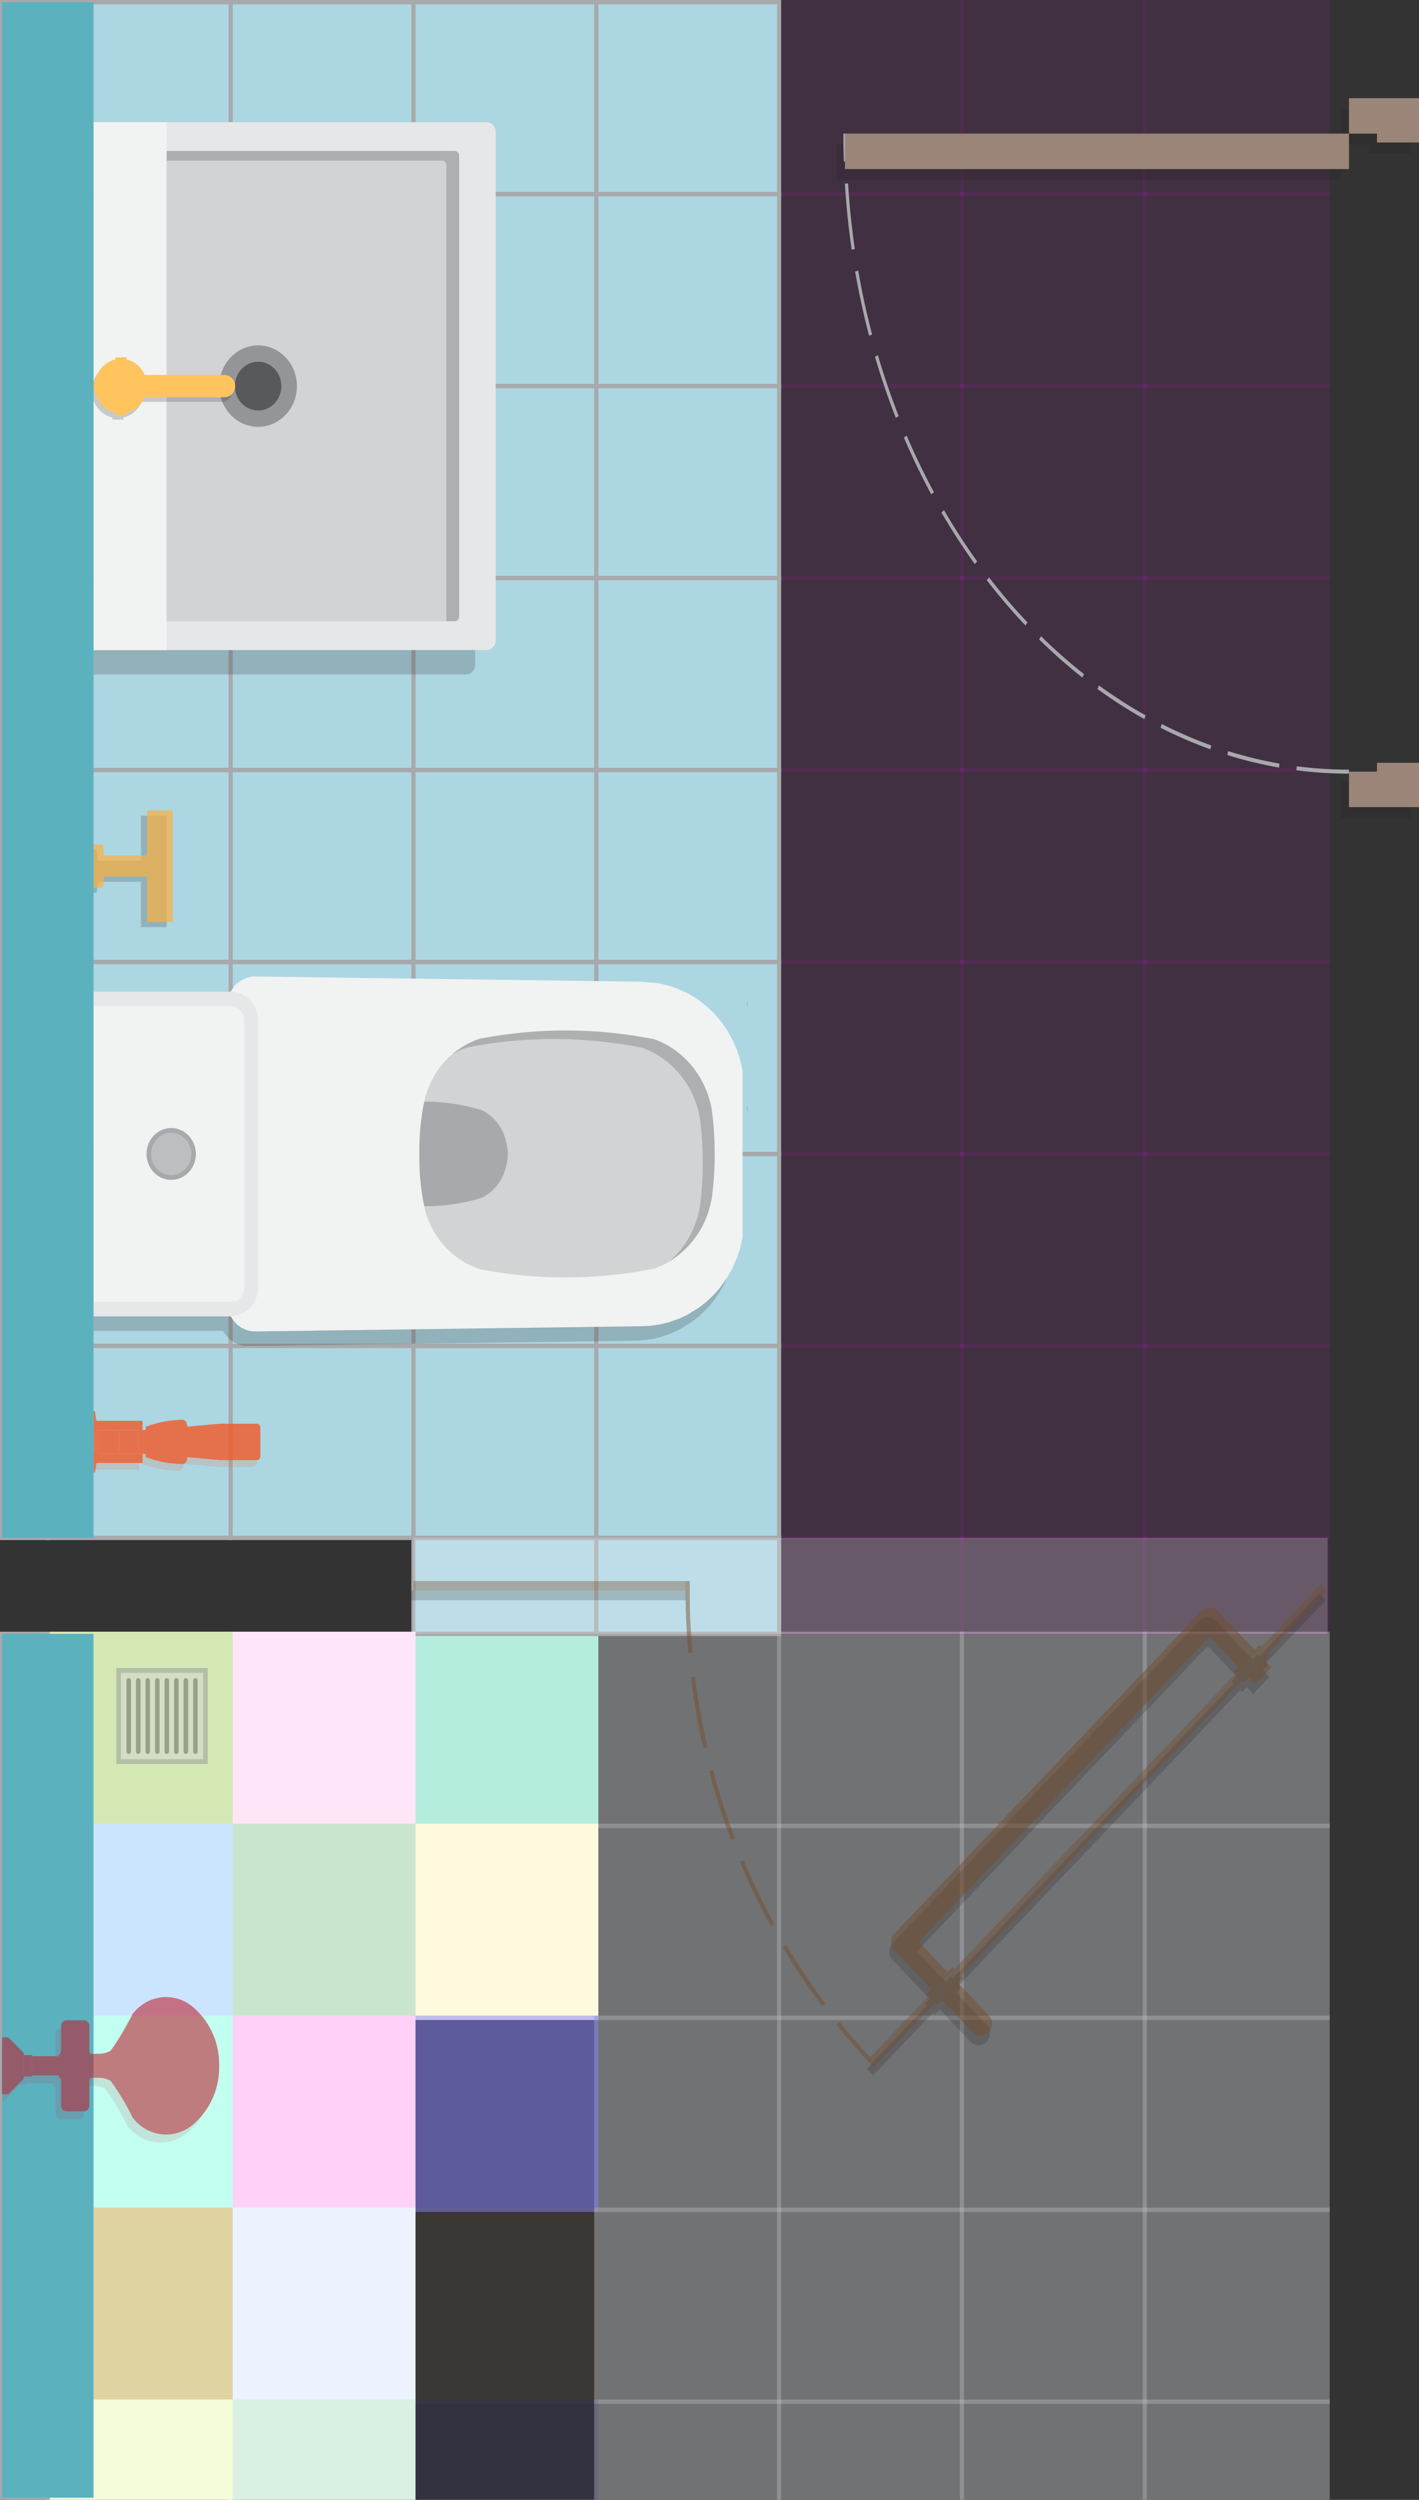 <?xml version="1.0" encoding="UTF-8"?>
<svg xmlns="http://www.w3.org/2000/svg" viewBox="0 0 1788.01 3148.19">
  <rect x="0" y="0" width="1788.01" height="3148.19" fill="#333333" stroke="none"/>
  <defs>
    <style>
      .cls-1 {
        fill: #c9e5ce;
      }

      .cls-2 {
        opacity: .81;
      }

      .cls-3 {
        fill: #fff;
      }

      .cls-4 {
        fill: #a7a9ac;
      }

      .cls-5 {
        fill: #f15a29;
      }

      .cls-6 {
        opacity: .51;
      }

      .cls-7 {
        opacity: .5;
      }

      .cls-8 {
        fill: #939598;
      }

      .cls-9 {
        fill: #b4eddd;
      }

      .cls-10 {
        opacity: .06;
      }

      .cls-11 {
        fill: #9b8579;
      }

      .cls-12, .cls-13 {
        fill: #be1e2d;
      }

      .cls-14 {
        fill: #ffd1f9;
      }

      .cls-15 {
        opacity: .47;
      }

      .cls-16, .cls-17, .cls-13 {
        opacity: .2;
      }

      .cls-18 {
        opacity: .07;
      }

      .cls-19 {
        opacity: .8;
      }

      .cls-20 {
        fill: #754c29;
      }

      .cls-21 {
        fill: #fff9dd;
      }

      .cls-22 {
        opacity: .54;
      }

      .cls-23 {
        fill: #a97c50;
      }

      .cls-24 {
        opacity: .58;
      }

      .cls-25 {
        fill: #5cb1bf;
      }

      .cls-26 {
        fill: #ffe5f8;
      }

      .cls-27 {
        fill: #2e3192;
      }

      .cls-28 {
        fill: #cce5ff;
      }

      .cls-29 {
        fill: #dfd3a1;
      }

      .cls-30 {
        opacity: .15;
      }

      .cls-31 {
        fill: #c2fff1;
      }

      .cls-32 {
        fill: #d4e8b4;
      }

      .cls-33 {
        fill: #f1f2f2;
      }

      .cls-34 {
        fill: #fbb040;
      }

      .cls-17, .cls-35 {
        fill: #231f20;
      }

      .cls-36 {
        fill: #d8f1e2;
      }

      .cls-37 {
        fill: #acd6e2;
      }

      .cls-38 {
        opacity: .1;
      }

      .cls-39 {
        fill: #ffc45e;
      }

      .cls-40 {
        fill: #f0f;
      }

      .cls-41 {
        fill: #d1d3d4;
      }

      .cls-42 {
        fill: #e6e7e8;
      }

      .cls-43 {
        fill: #f4fcd9;
      }

      .cls-44 {
        fill: #8681ff;
      }

      .cls-45 {
        fill: #bcbec0;
      }

      .cls-46 {
        fill: #ecf3ff;
      }

      .cls-47 {
        opacity: .71;
      }

      .cls-48 {
        fill: #58595b;
      }
    </style>
  </defs>
  <g id="Layer_2" data-name="Layer 2">
    <g>
      <g class="cls-18">
        <rect class="cls-40" x="1442.45" y="2.75" width="230.37" height="241.75"/>
        <path class="cls-40" d="m1675.44,247.24h-235.61V0h235.61v247.24Zm-230.37-5.5h225.13s0-236.25,0-236.25h-225.13s0,236.25,0,236.25Z"/>
      </g>
      <g class="cls-18">
        <rect class="cls-40" x="1442.45" y="244.49" width="230.37" height="241.75"/>
        <path class="cls-40" d="m1675.44,488.99h-235.61v-247.24h235.61v247.24Zm-230.37-5.5h225.13s0-236.25,0-236.25h-225.13s0,236.25,0,236.25Z"/>
      </g>
      <g class="cls-18">
        <rect class="cls-40" x="1442.45" y="486.24" width="230.37" height="241.75"/>
        <path class="cls-40" d="m1675.44,730.73h-235.61v-247.24h235.61v247.24Zm-230.37-5.5h225.13s0-236.25,0-236.25h-225.13s0,236.25,0,236.25Z"/>
      </g>
      <g class="cls-18">
        <rect class="cls-40" x="1442.45" y="727.98" width="230.37" height="241.75"/>
        <path class="cls-40" d="m1675.44,972.48h-235.61v-247.24h235.61v247.24Zm-230.37-5.5h225.13s0-236.25,0-236.25h-225.13s0,236.25,0,236.25Z"/>
      </g>
      <g class="cls-18">
        <rect class="cls-40" x="1442.45" y="969.73" width="230.37" height="241.74"/>
        <path class="cls-40" d="m1675.44,1214.22h-235.61v-247.24h235.61v247.24Zm-230.37-5.5h225.13s0-236.25,0-236.25h-225.13s0,236.25,0,236.25Z"/>
      </g>
      <g class="cls-18">
        <rect class="cls-40" x="1442.45" y="1211.47" width="230.37" height="241.75"/>
        <path class="cls-40" d="m1675.44,1455.97h-235.61v-247.24h235.61v247.24Zm-230.37-5.5h225.13s0-236.25,0-236.25h-225.13s0,236.25,0,236.25Z"/>
      </g>
      <g class="cls-18">
        <rect class="cls-40" x="1442.45" y="1453.22" width="230.37" height="241.74"/>
        <path class="cls-40" d="m1675.44,1697.71h-235.61v-247.24h235.61v247.24Zm-230.37-5.5h225.13s0-236.25,0-236.25h-225.13s0,236.25,0,236.25Z"/>
      </g>
      <g class="cls-18">
        <rect class="cls-40" x="1442.45" y="1694.96" width="230.37" height="241.75"/>
        <path class="cls-40" d="m1675.44,1939.46h-235.61v-247.24h235.61v247.24Zm-230.37-5.5h225.13s0-236.25,0-236.25h-225.13s0,236.25,0,236.25Z"/>
      </g>
      <g class="cls-18">
        <rect class="cls-40" x="1212.07" y="2.75" width="230.37" height="241.75"/>
        <path class="cls-40" d="m1445.07,247.24h-235.61V0h235.61v247.24Zm-230.37-5.5h225.13s0-236.25,0-236.25h-225.13s0,236.25,0,236.25Z"/>
      </g>
      <g class="cls-18">
        <rect class="cls-40" x="981.7" y="2.75" width="230.37" height="241.75"/>
        <path class="cls-40" d="m1214.69,247.24h-235.61V0h235.61v247.24Zm-230.37-5.5h225.13s0-236.25,0-236.25h-225.13s0,236.25,0,236.25Z"/>
      </g>
      <g>
        <rect class="cls-37" x="751.33" y="2.75" width="230.37" height="241.75"/>
        <path class="cls-4" d="m984.32,247.24h-235.61V0h235.61v247.24Zm-230.37-5.5h225.13s0-236.25,0-236.25h-225.13s0,236.25,0,236.25Z"/>
      </g>
      <g>
        <rect class="cls-37" x="520.96" y="2.75" width="230.37" height="241.75"/>
        <path class="cls-4" d="m753.95,247.24h-235.61V0h235.61v247.24Zm-230.37-5.5h225.13s0-236.25,0-236.25h-225.13s0,236.25,0,236.25Z"/>
      </g>
      <g>
        <rect class="cls-37" x="290.59" y="2.75" width="230.37" height="241.75"/>
        <path class="cls-4" d="m523.58,247.24h-235.61V0h235.61v247.24Zm-230.37-5.5h225.13s0-236.25,0-236.25h-225.13s0,236.25,0,236.25Z"/>
      </g>
      <g>
        <rect class="cls-37" x="60.21" y="2.75" width="230.37" height="241.75"/>
        <path class="cls-4" d="m293.21,247.24H57.59V0h235.61v247.24Zm-230.37-5.5h225.13s0-236.25,0-236.25H62.83s0,236.25,0,236.25Z"/>
      </g>
      <g>
        <rect class="cls-37" x="2.62" y="2.75" width="57.59" height="241.75"/>
        <path class="cls-4" d="m62.83,247.24H0V0h62.83v247.24Zm-57.59-5.5h52.35s0-236.25,0-236.25H5.24s0,236.25,0,236.25Z"/>
      </g>
      <g class="cls-18">
        <rect class="cls-40" x="1212.07" y="244.49" width="230.37" height="241.75"/>
        <path class="cls-40" d="m1445.07,488.99h-235.61v-247.24h235.61v247.24Zm-230.37-5.5h225.13s0-236.25,0-236.25h-225.13s0,236.25,0,236.25Z"/>
      </g>
      <g class="cls-18">
        <rect class="cls-40" x="981.7" y="244.49" width="230.37" height="241.75"/>
        <path class="cls-40" d="m1214.69,488.99h-235.61v-247.24h235.61v247.24Zm-230.37-5.5h225.13s0-236.25,0-236.25h-225.13s0,236.25,0,236.25Z"/>
      </g>
      <g>
        <rect class="cls-37" x="751.33" y="244.49" width="230.37" height="241.75"/>
        <path class="cls-4" d="m984.32,488.99h-235.61v-247.24h235.61v247.24Zm-230.37-5.5h225.13s0-236.25,0-236.25h-225.13s0,236.25,0,236.25Z"/>
      </g>
      <g>
        <rect class="cls-37" x="520.96" y="244.49" width="230.37" height="241.75"/>
        <path class="cls-4" d="m753.95,488.99h-235.61v-247.24h235.61v247.24Zm-230.37-5.5h225.13s0-236.25,0-236.25h-225.13s0,236.25,0,236.25Z"/>
      </g>
      <g>
        <rect class="cls-37" x="290.59" y="244.49" width="230.37" height="241.75"/>
        <path class="cls-4" d="m523.58,488.99h-235.61v-247.24h235.61v247.24Zm-230.37-5.5h225.13s0-236.25,0-236.25h-225.13s0,236.25,0,236.25Z"/>
      </g>
      <g>
        <rect class="cls-37" x="60.21" y="244.49" width="230.37" height="241.75"/>
        <path class="cls-4" d="m293.21,488.99H57.59v-247.24h235.61v247.24Zm-230.37-5.5h225.13s0-236.25,0-236.25H62.83s0,236.25,0,236.25Z"/>
      </g>
      <g>
        <rect class="cls-37" x="2.62" y="244.49" width="57.59" height="241.75"/>
        <path class="cls-4" d="m62.83,488.99H0v-247.24h62.83v247.24Zm-57.59-5.5h52.35s0-236.25,0-236.25H5.24s0,236.25,0,236.25Z"/>
      </g>
      <g class="cls-18">
        <rect class="cls-40" x="1212.07" y="486.24" width="230.37" height="241.75"/>
        <path class="cls-40" d="m1445.07,730.73h-235.61v-247.24h235.61v247.24Zm-230.37-5.5h225.13s0-236.25,0-236.25h-225.13s0,236.25,0,236.25Z"/>
      </g>
      <g class="cls-18">
        <rect class="cls-40" x="981.7" y="486.24" width="230.37" height="241.75"/>
        <path class="cls-40" d="m1214.69,730.73h-235.61v-247.24h235.61v247.24Zm-230.37-5.5h225.13s0-236.25,0-236.25h-225.13s0,236.25,0,236.25Z"/>
      </g>
      <g>
        <rect class="cls-37" x="751.33" y="486.24" width="230.37" height="241.75"/>
        <path class="cls-4" d="m984.32,730.73h-235.61v-247.24h235.61v247.24Zm-230.37-5.5h225.13s0-236.25,0-236.25h-225.13s0,236.25,0,236.25Z"/>
      </g>
      <g>
        <rect class="cls-37" x="520.96" y="486.24" width="230.37" height="241.75"/>
        <path class="cls-4" d="m753.95,730.73h-235.61v-247.24h235.61v247.24Zm-230.37-5.5h225.13s0-236.25,0-236.25h-225.13s0,236.25,0,236.25Z"/>
      </g>
      <g>
        <rect class="cls-37" x="290.59" y="486.24" width="230.37" height="241.75"/>
        <path class="cls-4" d="m523.58,730.73h-235.61v-247.24h235.61v247.24Zm-230.37-5.5h225.13s0-236.25,0-236.25h-225.13s0,236.25,0,236.25Z"/>
      </g>
      <g>
        <rect class="cls-37" x="60.21" y="486.24" width="230.37" height="241.75"/>
        <path class="cls-4" d="m293.21,730.73H57.59v-247.24h235.61v247.24Zm-230.37-5.5h225.13s0-236.25,0-236.25H62.83s0,236.25,0,236.25Z"/>
      </g>
      <g>
        <rect class="cls-37" x="2.62" y="486.24" width="57.59" height="241.75"/>
        <path class="cls-4" d="m62.83,730.73H0v-247.24h62.83v247.24Zm-57.59-5.5h52.35s0-236.25,0-236.25H5.24s0,236.25,0,236.25Z"/>
      </g>
      <g class="cls-18">
        <rect class="cls-40" x="1212.07" y="727.98" width="230.37" height="241.75"/>
        <path class="cls-40" d="m1445.07,972.48h-235.61v-247.24h235.61v247.24Zm-230.37-5.5h225.13s0-236.25,0-236.25h-225.13s0,236.25,0,236.25Z"/>
      </g>
      <g class="cls-18">
        <rect class="cls-40" x="981.7" y="727.98" width="230.37" height="241.75"/>
        <path class="cls-40" d="m1214.69,972.48h-235.61v-247.24h235.61v247.24Zm-230.37-5.5h225.13s0-236.25,0-236.25h-225.13s0,236.25,0,236.25Z"/>
      </g>
      <g>
        <rect class="cls-37" x="751.33" y="727.98" width="230.37" height="241.75"/>
        <path class="cls-4" d="m984.32,972.48h-235.61v-247.24h235.61v247.24Zm-230.37-5.5h225.13s0-236.25,0-236.25h-225.13s0,236.25,0,236.25Z"/>
      </g>
      <g>
        <rect class="cls-37" x="520.96" y="727.98" width="230.37" height="241.75"/>
        <path class="cls-4" d="m753.95,972.48h-235.61v-247.24h235.61v247.24Zm-230.37-5.5h225.13s0-236.25,0-236.25h-225.13s0,236.25,0,236.25Z"/>
      </g>
      <g>
        <rect class="cls-37" x="290.59" y="727.98" width="230.37" height="241.75"/>
        <path class="cls-4" d="m523.58,972.48h-235.61v-247.24h235.61v247.24Zm-230.37-5.5h225.13s0-236.25,0-236.25h-225.13s0,236.25,0,236.25Z"/>
      </g>
      <g>
        <rect class="cls-37" x="60.21" y="727.98" width="230.37" height="241.75"/>
        <path class="cls-4" d="m293.21,972.48H57.59v-247.24h235.61v247.24Zm-230.37-5.5h225.13s0-236.25,0-236.25H62.83s0,236.25,0,236.25Z"/>
      </g>
      <g>
        <rect class="cls-37" x="2.62" y="727.98" width="57.59" height="241.75"/>
        <path class="cls-4" d="m62.83,972.48H0v-247.24h62.83v247.24Zm-57.59-5.5h52.35s0-236.25,0-236.25H5.24s0,236.25,0,236.25Z"/>
      </g>
      <g class="cls-18">
        <rect class="cls-40" x="1212.07" y="969.73" width="230.37" height="241.74"/>
        <path class="cls-40" d="m1445.07,1214.22h-235.61v-247.24h235.61v247.24Zm-230.37-5.5h225.13s0-236.25,0-236.25h-225.13s0,236.25,0,236.25Z"/>
      </g>
      <g class="cls-18">
        <rect class="cls-40" x="981.7" y="969.73" width="230.37" height="241.74"/>
        <path class="cls-40" d="m1214.69,1214.22h-235.61v-247.24h235.61v247.24Zm-230.37-5.5h225.13s0-236.25,0-236.25h-225.13s0,236.25,0,236.25Z"/>
      </g>
      <g>
        <rect class="cls-37" x="751.33" y="969.73" width="230.37" height="241.74"/>
        <path class="cls-4" d="m984.32,1214.22h-235.61v-247.24h235.61v247.24Zm-230.37-5.5h225.13s0-236.25,0-236.25h-225.13s0,236.25,0,236.25Z"/>
      </g>
      <g>
        <rect class="cls-37" x="520.96" y="969.73" width="230.37" height="241.74"/>
        <path class="cls-4" d="m753.95,1214.22h-235.61v-247.24h235.61v247.24Zm-230.37-5.5h225.13s0-236.25,0-236.25h-225.13s0,236.25,0,236.25Z"/>
      </g>
      <g>
        <rect class="cls-37" x="290.59" y="969.73" width="230.37" height="241.74"/>
        <path class="cls-4" d="m523.58,1214.22h-235.61v-247.24h235.61v247.24Zm-230.37-5.5h225.13s0-236.25,0-236.25h-225.13s0,236.25,0,236.25Z"/>
      </g>
      <g>
        <rect class="cls-37" x="60.21" y="969.73" width="230.37" height="241.74"/>
        <path class="cls-4" d="m293.21,1214.22H57.59v-247.24h235.61v247.24Zm-230.37-5.5h225.13s0-236.25,0-236.25H62.83s0,236.25,0,236.25Z"/>
      </g>
      <g>
        <rect class="cls-37" x="2.62" y="969.73" width="57.59" height="241.74"/>
        <path class="cls-4" d="m62.83,1214.22H0v-247.24h62.83v247.24Zm-57.59-5.5h52.35s0-236.25,0-236.25H5.24s0,236.25,0,236.25Z"/>
      </g>
      <g class="cls-18">
        <rect class="cls-40" x="1212.07" y="1211.47" width="230.37" height="241.75"/>
        <path class="cls-40" d="m1445.07,1455.97h-235.61v-247.24h235.61v247.24Zm-230.37-5.5h225.13s0-236.25,0-236.25h-225.13s0,236.25,0,236.25Z"/>
      </g>
      <g class="cls-18">
        <rect class="cls-40" x="981.7" y="1211.47" width="230.37" height="241.75"/>
        <path class="cls-40" d="m1214.69,1455.97h-235.61v-247.24h235.61v247.24Zm-230.37-5.5h225.13s0-236.25,0-236.25h-225.13s0,236.25,0,236.25Z"/>
      </g>
      <g>
        <rect class="cls-37" x="751.33" y="1211.47" width="230.37" height="241.75"/>
        <path class="cls-4" d="m984.32,1455.97h-235.61v-247.24h235.61v247.24Zm-230.37-5.5h225.13s0-236.25,0-236.25h-225.13s0,236.25,0,236.25Z"/>
      </g>
      <g>
        <rect class="cls-37" x="520.96" y="1211.47" width="230.37" height="241.75"/>
        <path class="cls-4" d="m753.95,1455.97h-235.61v-247.24h235.61v247.24Zm-230.37-5.5h225.13s0-236.25,0-236.25h-225.13s0,236.25,0,236.25Z"/>
      </g>
      <g>
        <rect class="cls-37" x="290.59" y="1211.47" width="230.37" height="241.75"/>
        <path class="cls-4" d="m523.58,1455.97h-235.61v-247.24h235.61v247.24Zm-230.37-5.5h225.13s0-236.25,0-236.25h-225.13s0,236.25,0,236.25Z"/>
      </g>
      <g>
        <rect class="cls-37" x="60.21" y="1211.47" width="230.37" height="241.75"/>
        <path class="cls-4" d="m293.21,1455.97H57.59v-247.24h235.61v247.24Zm-230.37-5.5h225.13s0-236.25,0-236.25H62.83s0,236.25,0,236.25Z"/>
      </g>
      <g>
        <rect class="cls-37" x="2.62" y="1211.47" width="57.59" height="241.75"/>
        <path class="cls-4" d="m62.83,1455.97H0v-247.24h62.83v247.24Zm-57.59-5.5h52.35s0-236.25,0-236.25H5.24s0,236.25,0,236.25Z"/>
      </g>
      <g class="cls-18">
        <rect class="cls-40" x="1212.07" y="1453.22" width="230.37" height="241.74"/>
        <path class="cls-40" d="m1445.07,1697.71h-235.61v-247.24h235.61v247.24Zm-230.37-5.5h225.13s0-236.25,0-236.25h-225.13s0,236.25,0,236.25Z"/>
      </g>
      <g class="cls-18">
        <rect class="cls-40" x="981.7" y="1453.22" width="230.37" height="241.74"/>
        <path class="cls-40" d="m1214.69,1697.71h-235.61v-247.24h235.61v247.24Zm-230.37-5.5h225.13s0-236.25,0-236.25h-225.13s0,236.25,0,236.25Z"/>
      </g>
      <g>
        <rect class="cls-37" x="751.33" y="1453.22" width="230.37" height="241.74"/>
        <path class="cls-4" d="m984.32,1697.71h-235.61v-247.24h235.61v247.24Zm-230.37-5.5h225.13s0-236.25,0-236.25h-225.13s0,236.25,0,236.25Z"/>
      </g>
      <g>
        <rect class="cls-37" x="520.96" y="1453.22" width="230.37" height="241.74"/>
        <path class="cls-4" d="m753.95,1697.71h-235.61v-247.24h235.61v247.24Zm-230.37-5.5h225.13s0-236.25,0-236.25h-225.13s0,236.25,0,236.25Z"/>
      </g>
      <g>
        <rect class="cls-37" x="290.59" y="1453.22" width="230.37" height="241.74"/>
        <path class="cls-4" d="m523.58,1697.71h-235.61v-247.24h235.61v247.24Zm-230.37-5.5h225.13s0-236.25,0-236.25h-225.13s0,236.25,0,236.25Z"/>
      </g>
      <g>
        <rect class="cls-37" x="60.21" y="1453.22" width="230.37" height="241.74"/>
        <path class="cls-4" d="m293.21,1697.71H57.59v-247.24h235.61v247.24Zm-230.37-5.5h225.13s0-236.25,0-236.25H62.83s0,236.25,0,236.25Z"/>
      </g>
      <g>
        <rect class="cls-37" x="2.62" y="1453.22" width="57.59" height="241.74"/>
        <path class="cls-4" d="m62.83,1697.71H0v-247.24h62.83v247.24Zm-57.59-5.5h52.35s0-236.25,0-236.25H5.24s0,236.25,0,236.25Z"/>
      </g>
      <g class="cls-18">
        <rect class="cls-40" x="1212.07" y="1694.96" width="230.37" height="241.75"/>
        <path class="cls-40" d="m1445.07,1939.46h-235.61v-247.24h235.61v247.24Zm-230.37-5.5h225.13s0-236.25,0-236.25h-225.13s0,236.25,0,236.25Z"/>
      </g>
      <g class="cls-18">
        <rect class="cls-40" x="981.7" y="1694.96" width="230.37" height="241.75"/>
        <path class="cls-40" d="m1214.69,1939.46h-235.61v-247.24h235.61v247.24Zm-230.37-5.5h225.13s0-236.25,0-236.25h-225.13s0,236.25,0,236.25Z"/>
      </g>
      <g>
        <rect class="cls-37" x="751.33" y="1694.96" width="230.37" height="241.75"/>
        <path class="cls-4" d="m984.32,1939.46h-235.61v-247.24h235.61v247.24Zm-230.37-5.5h225.13s0-236.25,0-236.25h-225.13s0,236.25,0,236.25Z"/>
      </g>
      <g>
        <rect class="cls-37" x="520.96" y="1694.96" width="230.37" height="241.75"/>
        <path class="cls-4" d="m753.95,1939.46h-235.61v-247.24h235.61v247.24Zm-230.37-5.5h225.13s0-236.25,0-236.25h-225.13s0,236.25,0,236.25Z"/>
      </g>
      <g>
        <rect class="cls-37" x="290.59" y="1694.96" width="230.37" height="241.75"/>
        <path class="cls-4" d="m523.58,1939.46h-235.61v-247.24h235.61v247.24Zm-230.37-5.5h225.13s0-236.25,0-236.25h-225.13s0,236.25,0,236.25Z"/>
      </g>
      <g>
        <rect class="cls-37" x="60.21" y="1694.96" width="230.37" height="241.75"/>
        <path class="cls-4" d="m293.21,1939.46H57.59v-247.24h235.61v247.24Zm-230.37-5.5h225.13s0-236.25,0-236.25H62.83s0,236.25,0,236.25Z"/>
      </g>
      <g>
        <rect class="cls-37" x="2.62" y="1694.96" width="57.59" height="241.75"/>
        <path class="cls-4" d="m62.83,1939.46H0v-247.24h62.83v247.24Zm-57.59-5.5h52.35s0-236.25,0-236.25H5.24s0,236.25,0,236.25Z"/>
      </g>
      <g class="cls-22">
        <rect class="cls-4" x="1442.45" y="2057.58" width="230.37" height="241.75"/>
        <path class="cls-4" d="m1675.44,2302.08h-235.61v-247.24h235.61v247.24Zm-230.37-5.5h225.13s0-236.25,0-236.25h-225.13s0,236.25,0,236.25Z"/>
      </g>
      <g class="cls-22">
        <rect class="cls-4" x="1212.07" y="2057.58" width="230.37" height="241.75"/>
        <path class="cls-4" d="m1445.07,2302.08h-235.61v-247.24h235.61v247.24Zm-230.37-5.5h225.13s0-236.25,0-236.25h-225.13s0,236.25,0,236.25Z"/>
      </g>
      <g class="cls-22">
        <rect class="cls-4" x="981.7" y="2057.58" width="230.37" height="241.75"/>
        <path class="cls-4" d="m1214.69,2302.08h-235.61v-247.24h235.61v247.24Zm-230.37-5.5h225.13s0-236.25,0-236.25h-225.13s0,236.25,0,236.25Z"/>
      </g>
      <g class="cls-22">
        <rect class="cls-4" x="751.33" y="2057.58" width="230.37" height="241.75"/>
        <path class="cls-4" d="m984.32,2302.08h-235.61v-247.24h235.61v247.24Zm-230.37-5.5h225.13s0-236.25,0-236.25h-225.13s0,236.25,0,236.25Z"/>
      </g>
      <g>
        <rect class="cls-9" x="520.96" y="2057.58" width="230.37" height="241.75"/>
        <path class="cls-9" d="m753.95,2302.08h-235.61v-247.24h235.61v247.24Zm-230.37-5.5h225.13s0-236.25,0-236.25h-225.13s0,236.25,0,236.25Z"/>
      </g>
      <g class="cls-18">
        <rect class="cls-40" x="1442.45" y="1936.71" width="230.37" height="120.87"/>
        <path class="cls-40" d="m1675.44,2060.33h-235.61v-126.37h235.61v126.37Zm-230.37-5.5h225.13s0-115.37,0-115.37h-225.13s0,115.37,0,115.37Z"/>
      </g>
      <g class="cls-18">
        <rect class="cls-40" x="1212.07" y="1936.71" width="230.37" height="120.87"/>
        <path class="cls-40" d="m1445.07,2060.33h-235.61v-126.37h235.61v126.37Zm-230.37-5.5h225.13s0-115.37,0-115.37h-225.13s0,115.37,0,115.37Z"/>
      </g>
      <g class="cls-18">
        <rect class="cls-40" x="981.7" y="1936.71" width="230.37" height="120.87"/>
        <path class="cls-40" d="m1214.69,2060.33h-235.61v-126.37h235.61v126.37Zm-230.37-5.5h225.13s0-115.37,0-115.37h-225.13s0,115.37,0,115.37Z"/>
      </g>
      <g>
        <rect class="cls-37" x="751.33" y="1936.71" width="230.37" height="120.87"/>
        <path class="cls-4" d="m984.32,2060.33h-235.61v-126.37h235.61v126.37Zm-230.37-5.5h225.13s0-115.37,0-115.37h-225.13s0,115.37,0,115.37Z"/>
      </g>
      <g>
        <rect class="cls-37" x="520.96" y="1936.71" width="230.37" height="120.87"/>
        <path class="cls-4" d="m753.95,2060.33h-235.61v-126.37h235.61v126.37Zm-230.37-5.5h225.13s0-115.37,0-115.37h-225.13s0,115.37,0,115.37Z"/>
      </g>
      <g>
        <rect class="cls-26" x="290.59" y="2057.58" width="230.37" height="241.75"/>
        <path class="cls-26" d="m523.58,2302.08h-235.61v-247.24h235.61v247.24Zm-230.37-5.5h225.13s0-236.25,0-236.25h-225.13s0,236.25,0,236.25Z"/>
      </g>
      <g>
        <rect class="cls-32" x="60.21" y="2057.58" width="230.37" height="241.75"/>
        <path class="cls-32" d="m293.21,2302.08H57.59v-247.24h235.61v247.24Zm-230.37-5.5h225.13s0-236.25,0-236.25H62.83s0,236.25,0,236.25Z"/>
      </g>
      <g>
        <rect class="cls-37" x="2.62" y="2057.58" width="57.59" height="241.75"/>
        <path class="cls-4" d="m62.83,2302.08H0v-247.24h62.83v247.24Zm-57.59-5.5h52.35s0-236.25,0-236.25H5.24s0,236.25,0,236.25Z"/>
      </g>
      <g class="cls-22">
        <rect class="cls-4" x="1442.45" y="2299.33" width="230.37" height="241.75"/>
        <path class="cls-4" d="m1675.44,2543.82h-235.61v-247.24h235.61v247.24Zm-230.37-5.5h225.13s0-236.25,0-236.25h-225.13s0,236.25,0,236.25Z"/>
      </g>
      <g class="cls-22">
        <rect class="cls-4" x="1212.07" y="2299.33" width="230.37" height="241.75"/>
        <path class="cls-4" d="m1445.07,2543.82h-235.61v-247.24h235.61v247.24Zm-230.37-5.5h225.13s0-236.25,0-236.25h-225.13s0,236.25,0,236.25Z"/>
      </g>
      <g class="cls-22">
        <rect class="cls-4" x="981.7" y="2299.33" width="230.37" height="241.75"/>
        <path class="cls-4" d="m1214.69,2543.82h-235.61v-247.24h235.61v247.24Zm-230.37-5.5h225.13s0-236.25,0-236.25h-225.13s0,236.25,0,236.25Z"/>
      </g>
      <g class="cls-22">
        <rect class="cls-4" x="751.33" y="2299.33" width="230.37" height="241.75"/>
        <path class="cls-4" d="m984.32,2543.82h-235.61v-247.24h235.61v247.24Zm-230.37-5.5h225.13s0-236.25,0-236.25h-225.13s0,236.25,0,236.25Z"/>
      </g>
      <g>
        <rect class="cls-21" x="520.96" y="2299.33" width="230.37" height="241.75"/>
        <path class="cls-21" d="m753.95,2543.82h-235.61v-247.24h235.61v247.24Zm-230.37-5.5h225.13s0-236.25,0-236.25h-225.13s0,236.25,0,236.25Z"/>
      </g>
      <g>
        <rect class="cls-1" x="290.59" y="2299.33" width="230.37" height="241.75"/>
        <path class="cls-1" d="m523.58,2543.82h-235.61v-247.24h235.61v247.24Zm-230.37-5.5h225.13s0-236.25,0-236.25h-225.13s0,236.25,0,236.25Z"/>
      </g>
      <g>
        <rect class="cls-28" x="60.21" y="2299.33" width="230.37" height="241.75"/>
        <path class="cls-28" d="m293.21,2543.82H57.59v-247.24h235.61v247.24Zm-230.37-5.5h225.13s0-236.25,0-236.25H62.83s0,236.25,0,236.25Z"/>
      </g>
      <g>
        <rect class="cls-37" x="2.62" y="2299.33" width="57.59" height="241.75"/>
        <path class="cls-4" d="m62.83,2543.82H0v-247.24h62.83v247.24Zm-57.59-5.5h52.35s0-236.25,0-236.25H5.24s0,236.25,0,236.25Z"/>
      </g>
      <g class="cls-22">
        <rect class="cls-4" x="1442.45" y="2541.07" width="230.37" height="241.75"/>
        <path class="cls-4" d="m1675.44,2785.57h-235.61v-247.24h235.61v247.24Zm-230.37-5.5h225.13s0-236.25,0-236.25h-225.13s0,236.25,0,236.25Z"/>
      </g>
      <g class="cls-22">
        <rect class="cls-4" x="1212.07" y="2541.07" width="230.37" height="241.75"/>
        <path class="cls-4" d="m1445.07,2785.57h-235.61v-247.24h235.61v247.24Zm-230.37-5.5h225.13s0-236.25,0-236.25h-225.13s0,236.25,0,236.25Z"/>
      </g>
      <g class="cls-22">
        <rect class="cls-4" x="981.7" y="2541.07" width="230.37" height="241.75"/>
        <path class="cls-4" d="m1214.69,2785.57h-235.61v-247.24h235.61v247.24Zm-230.37-5.5h225.13s0-236.25,0-236.25h-225.13s0,236.25,0,236.25Z"/>
      </g>
      <g class="cls-22">
        <rect class="cls-4" x="751.33" y="2541.07" width="230.37" height="241.75"/>
        <path class="cls-4" d="m984.32,2785.57h-235.61v-247.24h235.61v247.24Zm-230.37-5.5h225.13s0-236.25,0-236.25h-225.13s0,236.25,0,236.25Z"/>
      </g>
      <g class="cls-6">
        <rect class="cls-44" x="520.96" y="2541.07" width="230.37" height="241.75"/>
        <path class="cls-44" d="m753.95,2785.57h-235.61v-247.24h235.61v247.24Zm-230.37-5.5h225.13s0-236.25,0-236.25h-225.13s0,236.25,0,236.25Z"/>
      </g>
      <g>
        <rect class="cls-14" x="290.59" y="2541.07" width="230.37" height="241.75"/>
        <path class="cls-14" d="m523.58,2785.57h-235.61v-247.24h235.61v247.24Zm-230.37-5.5h225.13s0-236.25,0-236.25h-225.13s0,236.25,0,236.25Z"/>
      </g>
      <g>
        <rect class="cls-31" x="60.21" y="2541.07" width="230.37" height="241.75"/>
        <path class="cls-31" d="m293.21,2785.57H57.59v-247.24h235.61v247.24Zm-230.37-5.5h225.13s0-236.25,0-236.25H62.83s0,236.25,0,236.25Z"/>
      </g>
      <g>
        <rect class="cls-37" x="2.62" y="2541.07" width="57.59" height="241.75"/>
        <path class="cls-4" d="m62.83,2785.57H0v-247.24h62.83v247.24Zm-57.59-5.5h52.35s0-236.25,0-236.25H5.24s0,236.25,0,236.25Z"/>
      </g>
      <g class="cls-22">
        <rect class="cls-4" x="1442.45" y="2782.82" width="230.37" height="241.74"/>
        <path class="cls-4" d="m1675.44,3027.31h-235.61v-247.24h235.61v247.24Zm-230.37-5.5h225.13s0-236.25,0-236.25h-225.13s0,236.25,0,236.25Z"/>
      </g>
      <g class="cls-22">
        <rect class="cls-4" x="1212.07" y="2782.82" width="230.37" height="241.74"/>
        <path class="cls-4" d="m1445.07,3027.31h-235.61v-247.24h235.61v247.24Zm-230.37-5.5h225.13s0-236.25,0-236.25h-225.13s0,236.25,0,236.25Z"/>
      </g>
      <g class="cls-22">
        <rect class="cls-4" x="981.7" y="2782.82" width="230.37" height="241.74"/>
        <path class="cls-4" d="m1214.69,3027.31h-235.61v-247.24h235.61v247.24Zm-230.37-5.5h225.13s0-236.25,0-236.25h-225.13s0,236.25,0,236.25Z"/>
      </g>
      <g class="cls-22">
        <rect class="cls-4" x="751.33" y="2782.82" width="230.37" height="241.74"/>
        <path class="cls-4" d="m984.32,3027.31h-235.61v-247.24h235.61v247.24Zm-230.37-5.5h225.13s0-236.25,0-236.25h-225.13s0,236.25,0,236.25Z"/>
      </g>
      <g class="cls-10">
        <rect class="cls-23" x="520.96" y="2782.82" width="230.37" height="241.74"/>
        <path class="cls-23" d="m753.95,3027.31h-235.61v-247.24h235.61v247.24Zm-230.37-5.5h225.13s0-236.25,0-236.25h-225.13s0,236.25,0,236.25Z"/>
      </g>
      <g>
        <rect class="cls-46" x="290.59" y="2782.82" width="230.37" height="241.74"/>
        <path class="cls-46" d="m523.58,3027.31h-235.61v-247.24h235.61v247.24Zm-230.37-5.5h225.13s0-236.25,0-236.25h-225.13s0,236.25,0,236.25Z"/>
      </g>
      <g>
        <rect class="cls-29" x="60.21" y="2782.82" width="230.37" height="241.74"/>
        <path class="cls-29" d="m293.21,3027.31H57.59v-247.24h235.61v247.24Zm-230.37-5.5h225.13s0-236.25,0-236.25H62.83s0,236.25,0,236.25Z"/>
      </g>
      <g>
        <rect class="cls-37" x="2.62" y="2782.82" width="57.59" height="241.74"/>
        <path class="cls-4" d="m62.83,3027.31H0v-247.24h62.83v247.24Zm-57.59-5.5h52.35s0-236.25,0-236.25H5.24s0,236.25,0,236.25Z"/>
      </g>
      <g class="cls-22">
        <rect class="cls-4" x="1442.45" y="3024.56" width="230.37" height="120.87"/>
        <path class="cls-4" d="m1675.44,3148.19h-235.61v-126.37h235.61v126.37Zm-230.37-5.5h225.13s0-115.37,0-115.37h-225.13s0,115.37,0,115.37Z"/>
      </g>
      <g class="cls-22">
        <rect class="cls-4" x="1212.07" y="3024.56" width="230.37" height="120.87"/>
        <path class="cls-4" d="m1445.07,3148.19h-235.61v-126.37h235.61v126.37Zm-230.37-5.5h225.13s0-115.37,0-115.37h-225.13s0,115.37,0,115.37Z"/>
      </g>
      <g class="cls-22">
        <rect class="cls-4" x="981.7" y="3024.56" width="230.37" height="120.87"/>
        <path class="cls-4" d="m1214.69,3148.19h-235.61v-126.37h235.61v126.37Zm-230.37-5.5h225.13s0-115.37,0-115.37h-225.13s0,115.37,0,115.37Z"/>
      </g>
      <g class="cls-22">
        <rect class="cls-4" x="751.33" y="3024.56" width="230.37" height="120.87"/>
        <path class="cls-4" d="m984.32,3148.19h-235.61v-126.37h235.61v126.37Zm-230.37-5.5h225.13s0-115.37,0-115.37h-225.13s0,115.37,0,115.37Z"/>
      </g>
      <g class="cls-30">
        <rect class="cls-27" x="520.96" y="3024.56" width="230.37" height="120.87"/>
        <path class="cls-27" d="m753.95,3148.19h-235.61v-126.37h235.61v126.37Zm-230.37-5.5h225.13s0-115.37,0-115.37h-225.13s0,115.37,0,115.37Z"/>
      </g>
      <g>
        <rect class="cls-36" x="290.59" y="3024.56" width="230.37" height="120.87"/>
        <path class="cls-36" d="m523.58,3148.19h-235.61v-126.37h235.61v126.37Zm-230.37-5.5h225.13s0-115.37,0-115.37h-225.13s0,115.37,0,115.37Z"/>
      </g>
      <g>
        <rect class="cls-43" x="60.21" y="3024.56" width="230.37" height="120.87"/>
        <path class="cls-43" d="m293.21,3148.19H57.59v-126.37h235.61v126.37Zm-230.37-5.5h225.13s0-115.37,0-115.37H62.83s0,115.37,0,115.37Z"/>
      </g>
      <g>
        <rect class="cls-37" x="2.62" y="3024.56" width="57.59" height="120.87"/>
        <path class="cls-4" d="m62.83,3148.19H0v-126.37h62.83v126.37Zm-57.59-5.5h52.35s0-115.37,0-115.37H5.24s0,115.37,0,115.37Z"/>
      </g>
    </g>
    <g class="cls-7">
      <rect class="cls-8" x="146.6" y="2100.63" width="115.19" height="120.87"/>
      <rect class="cls-41" x="152.36" y="2106.67" width="103.67" height="108.79"/>
      <g>
        <path class="cls-48" d="m162.19,2208.8h0c-1.58,0-2.87-1.35-2.87-3.01v-89.47c0-1.65,1.29-3.01,2.87-3.01h0c1.58,0,2.87,1.35,2.87,3.01v89.47c0,1.65-1.29,3.01-2.87,3.01Z"/>
        <path class="cls-48" d="m174.19,2208.8h0c-1.58,0-2.87-1.35-2.87-3.01v-89.47c0-1.65,1.29-3.01,2.87-3.01h0c1.58,0,2.87,1.35,2.87,3.01v89.47c0,1.65-1.29,3.01-2.87,3.01Z"/>
        <path class="cls-48" d="m186.19,2208.8h0c-1.58,0-2.87-1.35-2.87-3.01v-89.47c0-1.65,1.29-3.01,2.87-3.01h0c1.58,0,2.87,1.35,2.87,3.01v89.47c0,1.65-1.29,3.01-2.87,3.01Z"/>
        <path class="cls-48" d="m198.2,2208.8h0c-1.58,0-2.86-1.35-2.86-3.01v-89.47c0-1.65,1.29-3.01,2.86-3.01h0c1.58,0,2.87,1.35,2.87,3.01v89.47c0,1.65-1.29,3.01-2.87,3.01Z"/>
        <path class="cls-48" d="m210.2,2208.8h0c-1.58,0-2.87-1.35-2.87-3.01v-89.47c0-1.65,1.29-3.01,2.87-3.01h0c1.58,0,2.87,1.35,2.87,3.01v89.47c0,1.65-1.29,3.01-2.87,3.01Z"/>
        <path class="cls-48" d="m222.2,2208.8h0c-1.58,0-2.87-1.35-2.87-3.01v-89.47c0-1.65,1.29-3.01,2.87-3.01h0c1.58,0,2.87,1.35,2.87,3.01v89.47c0,1.65-1.29,3.01-2.87,3.01Z"/>
        <path class="cls-48" d="m234.2,2208.8h0c-1.58,0-2.87-1.35-2.87-3.01v-89.47c0-1.65,1.29-3.01,2.87-3.01h0c1.58,0,2.87,1.35,2.87,3.01v89.47c0,1.65-1.29,3.01-2.87,3.01Z"/>
        <path class="cls-48" d="m246.2,2208.8h0c-1.58,0-2.87-1.35-2.87-3.01v-89.47c0-1.65,1.29-3.01,2.87-3.01h0c1.58,0,2.87,1.35,2.87,3.01v89.47c0,1.65-1.29,3.01-2.87,3.01Z"/>
      </g>
    </g>
  </g>
  <g id="Layer_1" data-name="Layer 1">
    <g id="LWPOLYLINE" class="cls-16">
      <rect class="cls-3" x="520.96" y="1936.71" width="1151.86" height="120.87"/>
    </g>
    <g id="LWPOLYLINE-2" data-name="LWPOLYLINE">
      <rect class="cls-25" x="2.62" y="2057.58" width="115.19" height="1087.85"/>
    </g>
    <g>
      <g class="cls-16">
        <g id="LWPOLYLINE-3" data-name="LWPOLYLINE">
          <polygon class="cls-35" points="1689.21 182 1724.49 182 1724.49 193.16 1777.42 193.16 1777.42 137.35 1689.21 137.35 1689.21 182 1689.21 182"/>
        </g>
        <g id="LWPOLYLINE-4" data-name="LWPOLYLINE">
          <polygon class="cls-35" points="1689.21 985.52 1724.49 985.52 1724.49 974.36 1777.42 974.36 1777.42 1030.17 1689.21 1030.17 1689.21 985.52 1689.21 985.52"/>
        </g>
        <g id="LWPOLYLINE-5" data-name="LWPOLYLINE">
          <rect class="cls-35" x="1054.09" y="182" width="635.11" height="44.64"/>
        </g>
      </g>
      <g id="ARC">
        <path class="cls-4" d="m1699.79,974.33c-22.1,0-44.38-1.45-66.22-4.3l.41-5.05c21.71,2.84,43.85,4.28,65.81,4.28v5.08Zm-88.17-7.66c-21.85-3.83-43.76-9.15-65.12-15.83l.96-4.93c21.23,6.64,43,11.93,64.71,15.73l-.55,5.03Zm-86.5-23.01c-21.19-7.63-42.31-16.77-62.76-27.17l1.5-4.71c20.32,10.33,41.31,19.42,62.36,26.99l-1.1,4.88Zm-83.19-38.08c-20.13-11.29-40.04-24.06-59.16-37.96l2-4.4c19,13.81,38.78,26.51,58.78,37.72l-1.63,4.64Zm-78.16-52.35c-18.7-14.71-37.01-30.85-54.43-47.96l2.46-4.01c17.31,17,35.51,33.04,54.09,47.66l-2.12,4.31Zm-71.67-65.52c-16.92-17.84-33.3-37.02-48.68-56.99l2.87-3.54c15.29,19.85,31.56,38.9,48.38,56.64l-2.57,3.9Zm-63.83-77.36c-14.83-20.63-28.96-42.48-42.01-64.92l3.23-3.01c12.97,22.3,27.02,44.01,41.75,64.51l-2.97,3.42Zm-54.8-87.72c-12.44-23.03-24.06-47.12-34.53-71.62l3.53-2.41c10.4,24.35,21.95,48.29,34.31,71.17l-3.31,2.87Zm-44.68-96.41c-9.81-24.99-18.67-50.9-26.34-77.01l3.76-1.77c7.63,25.94,16.43,51.69,26.18,76.52l-3.59,2.26Zm-33.69-103.4c-6.95-26.44-12.87-53.66-17.6-80.9l3.92-1.09c4.7,27.06,10.58,54.11,17.49,80.38l-3.81,1.6Zm-21.96-108.32c-3.96-27.37-6.84-55.36-8.54-83.2l4-.39c1.69,27.66,4.55,55.48,8.49,82.67l-3.95.91Zm-9.87-111.13c-.39-11.63-.59-23.44-.59-35.12h4.01c0,11.6.2,23.34.59,34.9l-4.01.22Z"/>
      </g>
      <g id="LWPOLYLINE-6" data-name="LWPOLYLINE">
        <polygon class="cls-11" points="1699.79 168.26 1735.08 168.26 1735.08 179.42 1788.01 179.42 1788.01 123.62 1699.79 123.62 1699.79 168.26 1699.79 168.26"/>
      </g>
      <g id="LWPOLYLINE-7" data-name="LWPOLYLINE">
        <polygon class="cls-11" points="1699.79 971.79 1735.08 971.79 1735.08 960.63 1788.01 960.63 1788.01 1016.43 1699.79 1016.43 1699.79 971.79 1699.79 971.79"/>
      </g>
      <g id="LWPOLYLINE-8" data-name="LWPOLYLINE">
        <rect class="cls-11" x="1064.68" y="168.26" width="635.11" height="44.64"/>
      </g>
    </g>
    <g class="cls-24">
      <path class="cls-13" d="m239.25,2540.24c-21.82-21.37-56.01-20.14-76.38,2.76-.88.99-1.72,2.01-2.53,3.06-7.92,16.3-17.2,31.82-27.75,46.39-4.64,2.61-9.82,3.97-15.08,3.97h-10.11c-.52-.74-1.08-1.45-1.66-2.11v-32.81c0-4.01-3.09-7.25-6.91-7.25h-21.89c-3.82,0-6.91,3.25-6.91,7.25v32.82c-1.38,1.57-2.53,3.3-3.47,5.13h-32.82v-1.44s-10.72,0-10.72,0v-1.96c0-.56-.22-1.1-.61-1.48l-18.32-18.27c-.36-.36-.84-.56-1.34-.56v71.61c.5,0,.98-.2,1.34-.56l18.32-18.27c.39-.39.61-.92.61-1.48v-1.97h10.72s0-1.43,0-1.43h32.83c.53,1.03,1.11,2.05,1.8,3.02.52.74,1.08,1.44,1.66,2.11v32.81c0,4.01,3.09,7.25,6.91,7.25h21.89c3.82,0,6.91-3.25,6.91-7.25v-32.83c.58-.67,1.15-1.36,1.66-2.09h10.11c5.26,0,10.44,1.36,15.08,3.97,10.55,14.56,19.84,30.09,27.75,46.39,18.75,24.36,52.78,28.16,75.99,8.48,1-.85,1.98-1.74,2.92-2.66,19.53-17.96,30.51-44.05,30-71.29.51-27.24-10.47-53.34-30-71.29Z"/>
      <rect class="cls-12" x="40.64" y="2589.42" width="36.29" height="24.18"/>
      <rect class="cls-12" x="29.92" y="2587.99" width="10.72" height="27.05"/>
      <path class="cls-12" d="m29.92,2586.02v1.96s0,27.05,0,27.05v1.97c0,.56-.22,1.1-.61,1.48l-18.32,18.27c-.36.36-.84.56-1.34.56H2.62v-71.61h7.02c.5,0,.98.2,1.34.56l18.32,18.27c.39.39.61.92.61,1.48Z"/>
      <path class="cls-12" d="m112.64,2651.55c0,4.01-3.09,7.25-6.91,7.25h-21.89c-3.82,0-6.91-3.25-6.91-7.25v-100.07c0-4.01,3.1-7.25,6.91-7.25h21.89c3.82,0,6.91,3.25,6.91,7.25v100.07Z"/>
      <path class="cls-12" d="m114.31,2586.4c-7.95-11.31-23.14-13.72-33.92-5.37-10.78,8.35-13.07,24.28-5.12,35.6,7.95,11.31,23.14,13.72,33.92,5.37,1.95-1.51,3.68-3.32,5.12-5.37v-30.22Z"/>
      <path class="cls-12" d="m80.39,2601.51c0-8.35,6.45-15.11,14.4-15.11h29.63c5.26,0,10.44-1.36,15.08-3.97,10.55-14.56,19.84-30.09,27.75-46.39.81-1.05,1.66-2.07,2.54-3.06,20.36-22.89,54.56-24.13,76.38-2.76,19.53,17.96,30.51,44.05,30,71.3.51,27.24-10.47,53.33-30,71.29-.94.92-1.92,1.81-2.92,2.66-23.22,19.68-57.24,15.88-75.99-8.48-7.91-16.3-17.2-31.82-27.75-46.39-4.64-2.61-9.81-3.97-15.08-3.97h-29.63c-7.95,0-14.4-6.77-14.4-15.11Z"/>
    </g>
    <path class="cls-17" d="m1558.06,2111l-34.21-35.9c-1.12-1.18-2.95-1.18-4.07,0l-362.45,380.34c-1.12,1.18-1.12,3.09,0,4.27l34.21,35.9-20.36,21.37-46.43-48.72c-5.62-5.9-5.62-15.47,0-21.37l386.88-405.98c5.62-5.9,14.74-5.9,20.36,0l46.43,48.72-20.36,21.37Z"/>
    <g id="LWPOLYLINE-9" data-name="LWPOLYLINE" class="cls-16">
      <path class="cls-35" d="m1243.26,2549.89c5.62,5.9,5.62,15.47,0,21.37-5.62,5.9-14.74,5.9-20.36,0l-38.69-40.6,20.36-21.37,38.69,40.6h0Z"/>
    </g>
    <g id="LWPOLYLINE-10" data-name="LWPOLYLINE" class="cls-16">
      <polygon class="cls-35" points="1591.46 2103.31 1599.6 2111.86 1579.24 2133.23 1571.09 2124.68 1591.46 2103.31"/>
    </g>
    <g id="LWPOLYLINE-11" data-name="LWPOLYLINE" class="cls-16">
      <rect class="cls-35" x="518.6" y="2003.19" width="345.56" height="12.09"/>
    </g>
    <g id="LWPOLYLINE-12" data-name="LWPOLYLINE" class="cls-16">
      <polygon class="cls-35" points="1662.32 2006.73 1092.18 2605.02 1100.32 2613.57 1670.46 2015.28 1662.32 2006.73"/>
    </g>
    <g id="LWPOLYLINE-13" data-name="LWPOLYLINE" class="cls-16">
      <polygon class="cls-35" points="1595.12 2094.34 1597.57 2096.9 1564.99 2131.09 1562.54 2128.53 1595.12 2094.34"/>
    </g>
    <g id="LWPOLYLINE-14" data-name="LWPOLYLINE" class="cls-16">
      <polygon class="cls-35" points="1586.98 2085.79 1584.53 2083.23 1551.95 2117.41 1554.4 2119.98 1586.98 2085.79"/>
    </g>
    <g id="LWPOLYLINE-15" data-name="LWPOLYLINE" class="cls-16">
      <polygon class="cls-35" points="1175.66 2534.51 1178.1 2537.07 1210.68 2502.88 1208.24 2500.32 1175.66 2534.51"/>
    </g>
    <g id="LWPOLYLINE-16" data-name="LWPOLYLINE" class="cls-16">
      <polygon class="cls-35" points="1167.52 2525.96 1165.07 2523.4 1197.65 2489.21 1200.09 2491.77 1167.52 2525.96"/>
    </g>
    <g>
      <path class="cls-17" d="m117.81,1267.18h163.3s-163.3,0-163.3,0Z"/>
      <path class="cls-17" d="m117.81,1270.09v-2.91s0,2.91,0,2.91Z"/>
      <polygon class="cls-17" points="117.81 1267.18 281.1 1267.18 286.17 1259.76 289.43 1256.49 295.31 1252.31 301.66 1249.54 308.76 1248.08 314.97 1248.07 795.88 1254.55 820.56 1256.52 835.6 1260.23 845.31 1263.73 858.67 1270.09 870.01 1277.12 880.68 1285.38 890.68 1294.94 899.13 1304.82 907.07 1316.23 913.59 1327.94 919.73 1342.33 923.58 1354.69 926.15 1366.56 926.15 1576.47 923.34 1589.24 919.72 1600.74 912.63 1617 906.9 1627.08 897.9 1639.77 890.41 1648.39 880.68 1657.66 871.43 1664.91 856.8 1673.95 846.58 1678.78 832.45 1683.74 821.63 1686.31 808.23 1688.12 795.88 1688.48 314.97 1694.96 307.32 1694.79 302.35 1693.71 295.31 1690.72 289.62 1686.71 284.69 1681.49 281.1 1675.85 117.81 1675.85 117.81 1267.18 117.81 1267.18 117.81 1267.18"/>
      <polygon class="cls-17" points="314.97 1248.07 315.57 1248.08 308.76 1248.08 314.97 1248.07"/>
      <polygon class="cls-17" points="308.76 1248.08 315.57 1248.08 423.86 1249.54 308.76 1248.08"/>
      <path class="cls-17" d="m852.57,1267.18l6.1,2.91-6.1-2.91Z"/>
      <path class="cls-17" d="m858.67,1270.09l11.35,7.03-11.35-7.03Z"/>
      <path class="cls-17" d="m870.01,1277.12l10.66,8.25-10.66-8.25Z"/>
      <path class="cls-17" d="m880.68,1285.38l10.01,9.56-10.01-9.56Z"/>
      <path class="cls-17" d="m890.68,1294.94l8.45,9.89-8.45-9.89Z"/>
      <path class="cls-17" d="m899.13,1304.82l7.94,11.41-7.94-11.41Z"/>
      <path class="cls-17" d="m907.07,1316.23l6.52,11.7-6.52-11.7Z"/>
      <path class="cls-17" d="m913.59,1327.94l6.14,14.39-6.14-14.39Z"/>
      <path class="cls-17" d="m919.73,1342.33l3.85,12.37-3.85-12.37Z"/>
      <path class="cls-17" d="m923.58,1354.69l2.57,11.87-2.57-11.87Z"/>
      <polygon class="cls-17" points="307.32 1694.79 407.96 1693.71 328.02 1694.79 307.32 1694.79"/>
      <polygon class="cls-17" points="307.32 1694.79 328.02 1694.79 314.97 1694.96 307.32 1694.79"/>
      <g id="WIPEOUT">
        <polygon class="cls-41" points="324.46 1229.77 325.06 1229.78 318.24 1229.78 324.46 1229.77"/>
        <polygon class="cls-41" points="318.24 1229.78 325.06 1229.78 433.35 1231.24 318.24 1229.78"/>
        <path class="cls-41" d="m117.81,1248.89h172.78s-172.78,0-172.78,0Z"/>
        <path class="cls-41" d="m117.81,1251.79v-2.91s0,2.91,0,2.91Z"/>
        <path class="cls-41" d="m862.05,1248.89l6.1,2.91-6.1-2.91Z"/>
        <path class="cls-41" d="m868.15,1251.79l11.34,7.03-11.34-7.03Z"/>
        <path class="cls-41" d="m879.5,1258.83l10.66,8.25-10.66-8.25Z"/>
        <path class="cls-41" d="m890.16,1267.08l10.01,9.56-10.01-9.56Z"/>
        <path class="cls-41" d="m900.17,1276.64l8.45,9.89-8.45-9.89Z"/>
        <path class="cls-41" d="m908.62,1286.53l7.93,11.41-7.93-11.41Z"/>
        <path class="cls-41" d="m916.55,1297.93l6.52,11.71-6.52-11.71Z"/>
        <path class="cls-41" d="m923.07,1309.64l6.14,14.39-6.14-14.39Z"/>
        <path class="cls-41" d="m929.22,1324.03l3.85,12.37-3.85-12.37Z"/>
        <path class="cls-41" d="m933.06,1336.39l2.57,11.87-2.57-11.87Z"/>
        <polygon class="cls-41" points="316.81 1676.49 417.44 1675.41 337.5 1676.49 316.81 1676.49"/>
        <polygon class="cls-41" points="316.81 1676.49 337.5 1676.49 324.46 1676.67 316.81 1676.49"/>
        <polygon class="cls-33" points="117.81 1248.89 290.59 1248.89 295.65 1241.46 298.92 1238.19 304.8 1234.02 311.14 1231.24 318.24 1229.78 324.46 1229.77 805.37 1236.25 830.04 1238.23 845.08 1241.94 854.79 1245.43 868.15 1251.79 879.5 1258.83 890.16 1267.08 900.17 1276.64 908.62 1286.53 916.55 1297.93 923.07 1309.64 929.22 1324.03 933.06 1336.39 935.63 1348.26 935.63 1558.18 932.83 1570.94 929.2 1582.45 922.11 1598.7 916.38 1608.78 907.39 1621.48 899.89 1630.09 890.16 1639.36 880.92 1646.61 866.29 1655.65 856.07 1660.48 841.93 1665.44 831.12 1668.01 817.71 1669.82 805.37 1670.19 324.46 1676.67 316.81 1676.49 311.84 1675.41 304.8 1672.42 299.11 1668.41 294.18 1663.19 290.59 1657.55 117.81 1657.55 117.81 1248.89 117.81 1248.89 117.81 1248.89"/>
      </g>
      <path class="cls-42" d="m117.81,1657.55h172.78c19.08,0,34.56-16.24,34.56-36.26v-336.14c0-20.03-15.47-36.26-34.56-36.26H117.81s0,408.66,0,408.66Z"/>
      <path class="cls-33" d="m117.81,1267.02h172.78c9.54,0,17.28,8.12,17.28,18.13v336.14c0,10.01-7.74,18.13-17.28,18.13H117.81v-372.4Z"/>
      <g id="CIRCLE">
        <path class="cls-4" d="m184.62,1453.22c0-18.03,13.92-32.64,31.1-32.64,17.18,0,31.1,14.61,31.1,32.64,0,18.02-13.92,32.64-31.1,32.64-17.18,0-31.1-14.61-31.1-32.64h0Z"/>
      </g>
      <path class="cls-41" d="m900.52,1453.22c.02,18.01-1.1,36.01-3.37,53.86-6.46,41.9-34.34,76.68-72.57,90.54-72.58,14.5-147.1,14.77-219.78.79-33.1-10.71-58.91-38.08-68.78-72.92-5.44-23.66-7.98-47.95-7.56-72.28-.42-24.33,2.12-48.62,7.56-72.28,9.86-34.85,35.67-62.21,68.78-72.92,72.68-13.97,147.19-13.71,219.78.79,38.23,13.86,66.11,48.65,72.57,90.54,2.27,17.86,3.4,35.85,3.37,53.87Z"/>
      <path class="cls-17" d="m900.51,1453.23c.02,18.01-1.09,36.01-3.37,53.86-5.37,34.82-25.53,64.72-54.11,81.78,20.58-17.55,34.78-42.67,39.15-71.04,2.27-17.85,3.4-35.85,3.36-53.86.03-18.01-1.09-36.01-3.36-53.86-6.46-41.91-34.35-76.69-72.58-90.55-72.58-14.5-147.11-14.77-219.78-.8-7.11,2.3-13.87,5.37-20.21,9.1,10.24-8.82,22.15-15.63,35.19-19.85,72.67-13.97,147.19-13.71,219.78.78,38.23,13.86,66.11,48.65,72.57,90.55,2.28,17.87,3.4,35.85,3.37,53.87Z"/>
      <path class="cls-4" d="m639.91,1453.22c.01,5.45-.79,10.88-2.37,16.08-3.96,17.47-15.45,32.01-31.09,39.31-23.35,7-47.53,10.56-71.81,10.58-4.49-21.65-6.57-43.79-6.19-65.96-.38-22.17,1.69-44.31,6.19-65.96,24.28.01,48.46,3.58,71.81,10.58,15.64,7.3,27.12,21.84,31.09,39.31,1.58,5.2,2.38,10.63,2.37,16.08Z"/>
      <rect class="cls-35" x="941.72" y="1393.42" width=".14" height="5.5"/>
      <rect class="cls-35" x="941.72" y="1261.5" width=".14" height="5.5"/>
      <g id="CIRCLE-2" data-name="CIRCLE">
        <path class="cls-45" d="m190.37,1453.22c0-14.69,11.34-26.59,25.34-26.59,13.99,0,25.34,11.91,25.34,26.59s-11.35,26.59-25.34,26.59c-14,0-25.34-11.91-25.34-26.59h0Z"/>
      </g>
    </g>
    <path class="cls-17" d="m177.63,1027.24v56.62s-54.42,0-54.42,0h0c-.27-4.36-.67-8.72-1.21-13.06-.06-.48-.45-.84-.91-.84h-10.83s0,54.39,0,54.39h10.83c.46,0,.85-.36.91-.84.54-4.34.94-8.69,1.21-13.06h54.43s0,57.12,0,57.12h32.33s0-140.33,0-140.33h-32.33Z"/>
    <g class="cls-47">
      <rect class="cls-34" x="126.86" y="1077.31" width="73.97" height="26.59"/>
      <path class="cls-34" d="m129.72,1064.25c.54,4.34.94,8.69,1.21,13.06v26.59c-.27,4.36-.68,8.72-1.21,13.06-.06.48-.45.84-.91.84h-10.83s0-54.39,0-54.39h10.83c.46,0,.85.36.91.84Z"/>
      <rect class="cls-34" x="185.35" y="1020.69" width="32.33" height="140.33"/>
    </g>
    <g class="cls-2">
      <g class="cls-16">
        <path class="cls-5" d="m318.82,1801.37h-8.06s0,.09,0,.09c-.27-.05-.55-.09-.84-.09h-37.14s-41.36,3.74-41.36,3.74v-.08s-1.25-5.48-1.25-5.48c-1.19-2.11-3.42-3.33-5.75-3.14-15.51.31-30.87,3.29-45.46,8.81v2.05s0,1.84,0,1.84v.06l-4,.26v-11.7s-58.12,0-58.12,0l-1.75-11.96h-1.97s0,53.02,0,53.02h0v12.08s0,0,0,0v11.95s1.97,0,1.97,0v-.02s1.75-11.94,1.75-11.94h58.12s0-11.7,0-11.7l4,.26v.08s0,3.86,0,3.86c14.59,5.53,29.95,8.5,45.46,8.82,2.33.19,4.56-1.03,5.75-3.14l1.25-5.48v-.08s41.36,3.74,41.36,3.74h37.98s-.84,0-.84,0c.29,0,.57-.03.84-.09v.09s8.06,0,8.06,0c2.54,0,4.6-2.16,4.6-4.83v-36.23c0-2.67-2.06-4.83-4.6-4.83Z"/>
      </g>
      <path class="cls-5" d="m315.43,1792.9h8.06c2.54,0,4.6,2.16,4.6,4.83v36.23c0,2.67-2.06,4.83-4.61,4.83h-8.06v-45.89Z"/>
      <path class="cls-5" d="m236.1,1796.56l-1.25-5.48c-1.19-2.11-3.42-3.33-5.75-3.14-15.51.31-30.87,3.29-45.46,8.81v2.05s0,1.84,0,1.84v30.4s0,3.87,0,3.87c14.59,5.52,29.95,8.5,45.46,8.82,2.33.19,4.56-1.03,5.75-3.14l1.25-5.48v-38.56Z"/>
      <g id="LINE">
        <rect class="cls-5" x="280.33" y="1792.9" width="1.15" height="45.89"/>
      </g>
      <polygon class="cls-5" points="173.88 1830.33 210.71 1832.75 210.71 1798.94 173.89 1801.35 173.88 1830.33"/>
      <path class="cls-5" d="m210.71,1832.75l66.75,6.04h37.98s-.84,0-.84,0c2.54,0,4.6-2.16,4.6-4.83v-36.23c0-2.67-2.06-4.83-4.6-4.83h.84s-37.98,0-37.98,0l-66.75,6.03v33.81Z"/>
      <g id="LINE-2" data-name="LINE">
        <polygon class="cls-5" points="184.22 1831.06 183.06 1831.06 184.22 1831.03 184.22 1831.06"/>
      </g>
      <rect class="cls-5" x="117.81" y="1777.31" width="1.97" height="77.05"/>
      <polygon class="cls-5" points="119.77 1777.31 123.11 1800.14 123.11 1831.54 119.77 1854.36 119.77 1777.31"/>
      <rect class="cls-5" x="117.8" y="1830.33" width="61.83" height="12.08"/>
      <rect class="cls-5" x="117.81" y="1789.27" width="61.83" height="12.08"/>
      <rect class="cls-5" x="149.72" y="1801.35" width="24.17" height="28.98"/>
      <rect class="cls-5" x="123.11" y="1801.35" width="26.61" height="28.98"/>
    </g>
    <g>
      <g id="LWPOLYLINE-17" data-name="LWPOLYLINE" class="cls-16">
        <path class="cls-35" d="m117.81,184.56h469.39c6.36,0,11.52,5.41,11.52,12.09v640.63c0,6.68-5.16,12.09-11.52,12.09H117.81V184.56Z"/>
      </g>
      <g id="LWPOLYLINE-18" data-name="LWPOLYLINE">
        <path class="cls-42" d="m117.98,153.84h495.13c6.36,0,11.52,5.41,11.52,12.09v640.63c0,6.68-5.16,12.09-11.52,12.09H117.98V153.84Z"/>
      </g>
      <g id="LWPOLYLINE-19" data-name="LWPOLYLINE">
        <rect class="cls-33" x="117.81" y="153.84" width="92.15" height="664.8"/>
      </g>
      <g id="LWPOLYLINE-20" data-name="LWPOLYLINE">
        <path class="cls-41" d="m209.96,190.1v592.28s362.84,0,362.84,0c3.18,0,5.76-2.71,5.76-6.04V196.14c0-3.34-2.58-6.04-5.76-6.04H209.96Z"/>
      </g>
      <g id="LWPOLYLINE-21" data-name="LWPOLYLINE" class="cls-16">
        <path class="cls-35" d="m578.55,196.14v580.19c0,3.34-2.58,6.04-5.76,6.04h-10.37V208.23c0-3.34-2.58-6.04-5.76-6.04H209.96v-12.09h362.84c3.18,0,5.76,2.71,5.76,6.04Z"/>
      </g>
      <g>
        <ellipse class="cls-8" cx="325.24" cy="486.24" rx="48.87" ry="51.28"/>
        <path class="cls-48" d="m354.52,486.24c0,16.97-13.11,30.72-29.28,30.72-16.17,0-29.28-13.76-29.28-30.72,0-16.97,13.11-30.72,29.28-30.72,16.17,0,29.28,13.76,29.28,30.72Z"/>
      </g>
      <path class="cls-17" d="m279.3,478.24c-.17,0-.34,0-.51.01h-100.25c-4.19-9.96-12.74-17.44-23.11-19.77v-1.99c0-.33-.26-.61-.58-.61h-12.67c-.32,0-.58.27-.58.61v1.99c-12.57,2.83-22.47,13.22-25.16,26.41h-1.91c-.32,0-.58.27-.58.6v13.3c0,.33.26.6.58.6h1.91c2.7,13.19,12.59,23.56,25.16,26.39v2.01c0,.33.26.6.58.6h12.67c.32,0,.58-.27.58-.6v-2.01c10.37-2.33,18.91-9.8,23.1-19.75h100.26c7.31.29,13.46-5.7,13.74-13.37,0-.18.01-.35.01-.53,0-7.68-5.93-13.9-13.25-13.9Z"/>
      <g>
        <path class="cls-39" d="m185.17,486.23c0-19.01-14.69-34.43-32.81-34.43-18.12,0-32.81,15.41-32.81,34.43,0,19.01,14.69,34.43,32.81,34.43,18.12,0,32.81-15.41,32.81-34.43Z"/>
        <path class="cls-39" d="m168.18,472.34h114.45c.17,0,.34,0,.5,0,7.32,0,13.25,6.22,13.25,13.9,0,.18,0,.35,0,.53-.28,7.67-6.43,13.65-13.74,13.36h-114.45s0-27.79,0-27.79Z"/>
        <path class="cls-39" d="m166.47,472.34h109.37c.17,0,.34,0,.5,0,7.32,0,13.25,6.22,13.25,13.9,0,.18,0,.35,0,.53-.28,7.67-6.43,13.65-13.74,13.36h-109.37s0-27.79,0-27.79Z"/>
        <path class="cls-39" d="m174.95,486.23c0,13.09-10.11,23.7-22.58,23.7s-22.58-10.61-22.58-23.7c0-13.09,10.11-23.7,22.58-23.7s22.58,10.61,22.58,23.7Z"/>
        <g>
          <path class="cls-39" d="m118.38,478.99h24.77c1.27,0,2.3-1.08,2.3-2.42v-25.99c0-.33.26-.6.58-.6h12.67c.32,0,.58.27.58.6v25.99c0,1.34,1.03,2.42,2.3,2.42h24.76c.32,0,.58.27.58.6v13.3c0,.33-.26.6-.58.6h-24.76c-1.27,0-2.3,1.08-2.3,2.42v25.99c0,.33-.26.6-.58.6h-12.67c-.32,0-.58-.27-.58-.6v-25.99c0-1.34-1.03-2.42-2.3-2.42h-24.77c-.32,0-.58-.27-.58-.6v-13.3c0-.33.26-.6.58-.6Z"/>
          <g class="cls-38">
            <path class="cls-39" d="m147.32,520.55v-25.99c0-1.34-1.03-2.42-2.3-2.42h-24.77c-.32,0-.58-.27-.58-.6l-1.3-12.55c-.32,0-.58.27-.58.6v13.3c0,.33.26.6.58.6h24.77c1.27,0,2.3,1.08,2.3,2.42v25.99c0,.33.26.6.58.6h12.67c.32,0,.58-.27.58-.6l-11.37-.74c-.32,0-.58-.27-.58-.6Z"/>
            <path class="cls-39" d="m161.38,493.51c.06,0,.13-.02.19-.02h24.76c.32,0,.58-.27.58-.6v-.74s-25.16.56-25.53,1.37Z"/>
            <path class="cls-39" d="m147.32,449.98h-1.3c-.32,0-.58.27-.58.6v25.99c0,.38-.09.73-.24,1.05,1.18-.11,2.11-27.64,2.11-27.64Z"/>
          </g>
          <g class="cls-16">
            <path class="cls-39" d="m143.34,478.97c-.07,0-.13.02-.2.02h-24.77c-.32,0-.58.27-.58.6,0,0,25.16.18,25.54-.63Z"/>
            <path class="cls-39" d="m158.7,522.5c.32,0,.58-.27.58-.6v-25.99c0-.38.09-.73.24-1.05-1.18.11-.81,27.64-.81,27.64Z"/>
            <path class="cls-39" d="m186.34,478.99h-24.76c-1.27,0-2.3-1.08-2.3-2.42v-25.99c0-.33-.26-.6-.58-.6h-12.67c-.32,0,10.8,1.35,10.8,1.35.32,0,.58.27.58.61v25.99c0,1.34,1.03,2.42,2.3,2.42h24.77c.32,0,.58.27.58.6,0,0,1.87,12.28,1.87,11.95v-13.3c0-.33-.26-.6-.58-.6Z"/>
          </g>
        </g>
      </g>
    </g>
    <g id="LWPOLYLINE-22" data-name="LWPOLYLINE">
      <rect class="cls-25" x="2.62" y="2.75" width="115.19" height="1933.96"/>
    </g>
    <g class="cls-15">
      <path class="cls-20" d="m1560.42,2098.92l-34.21-35.9c-1.12-1.18-2.95-1.18-4.07,0l-362.45,380.34c-1.12,1.18-1.12,3.09,0,4.27l34.21,35.9-20.36,21.37-46.43-48.72c-5.62-5.9-5.62-15.47,0-21.37l386.88-405.98c5.62-5.9,14.74-5.9,20.36,0l46.43,48.72-20.36,21.37Z"/>
      <g id="LWPOLYLINE-23" data-name="LWPOLYLINE">
        <path class="cls-20" d="m1245.62,2537.8c5.62,5.9,5.62,15.47,0,21.37-5.62,5.9-14.74,5.9-20.36,0l-38.69-40.6,20.36-21.37,38.69,40.6h0Z"/>
      </g>
      <g id="LWPOLYLINE-24" data-name="LWPOLYLINE">
        <polygon class="cls-20" points="1593.81 2091.22 1601.96 2099.77 1581.6 2121.14 1573.45 2112.59 1593.81 2091.22"/>
      </g>
      <g id="LWPOLYLINE-25" data-name="LWPOLYLINE" class="cls-19">
        <rect class="cls-20" x="520.96" y="1991.1" width="345.56" height="12.09"/>
      </g>
      <g id="ARC-2" data-name="ARC">
        <path class="cls-20" d="m1100.82,2603.42c-16.23-17.04-31.96-35.02-46.73-53.43l4.01-3.54c14.68,18.29,30.3,36.15,46.43,53.08l-3.71,3.89Zm-64.93-76.95c-17.74-23.78-34.45-48.83-49.67-74.46l4.45-2.91c15.12,25.47,31.72,50.36,49.34,73.98l-4.13,3.39Zm-64.5-100.47c-14.33-26.18-27.48-53.47-39.07-81.13l4.8-2.21c11.52,27.47,24.57,54.59,38.81,80.6l-4.54,2.74Zm-50.22-109.08c-10.64-28.07-19.95-57.05-27.68-86.14l5.05-1.48c7.67,28.9,16.92,57.69,27.5,85.58l-4.87,2.03Zm-34.93-115.48c-6.73-29.37-12.02-59.45-15.72-89.4l5.2-.71c3.68,29.76,8.93,59.64,15.61,88.82l-5.09,1.29Zm-18.92-119.54c-2.33-26.15-3.51-52.73-3.51-79.01,0-3.94.03-7.92.08-11.83l5.24.08c-.05,3.89-.08,7.84-.08,11.76,0,26.1,1.17,52.51,3.48,78.49l-5.22.51Z"/>
      </g>
      <g id="LWPOLYLINE-26" data-name="LWPOLYLINE" class="cls-19">
        <polygon class="cls-20" points="1664.67 1994.64 1094.53 2592.93 1102.68 2601.48 1672.82 2003.19 1664.67 1994.64"/>
      </g>
      <g id="LWPOLYLINE-27" data-name="LWPOLYLINE">
        <polygon class="cls-20" points="1597.48 2082.25 1599.92 2084.81 1567.34 2119 1564.9 2116.44 1597.48 2082.25"/>
      </g>
      <g id="LWPOLYLINE-28" data-name="LWPOLYLINE">
        <polygon class="cls-20" points="1589.33 2073.7 1586.89 2071.14 1554.31 2105.33 1556.75 2107.89 1589.33 2073.7"/>
      </g>
      <g id="LWPOLYLINE-29" data-name="LWPOLYLINE">
        <polygon class="cls-20" points="1178.02 2522.42 1180.46 2524.98 1213.04 2490.8 1210.6 2488.23 1178.02 2522.42"/>
      </g>
      <g id="LWPOLYLINE-30" data-name="LWPOLYLINE">
        <polygon class="cls-20" points="1169.87 2513.87 1167.43 2511.31 1200.01 2477.12 1202.45 2479.68 1169.87 2513.87"/>
      </g>
    </g>
  </g>
</svg>